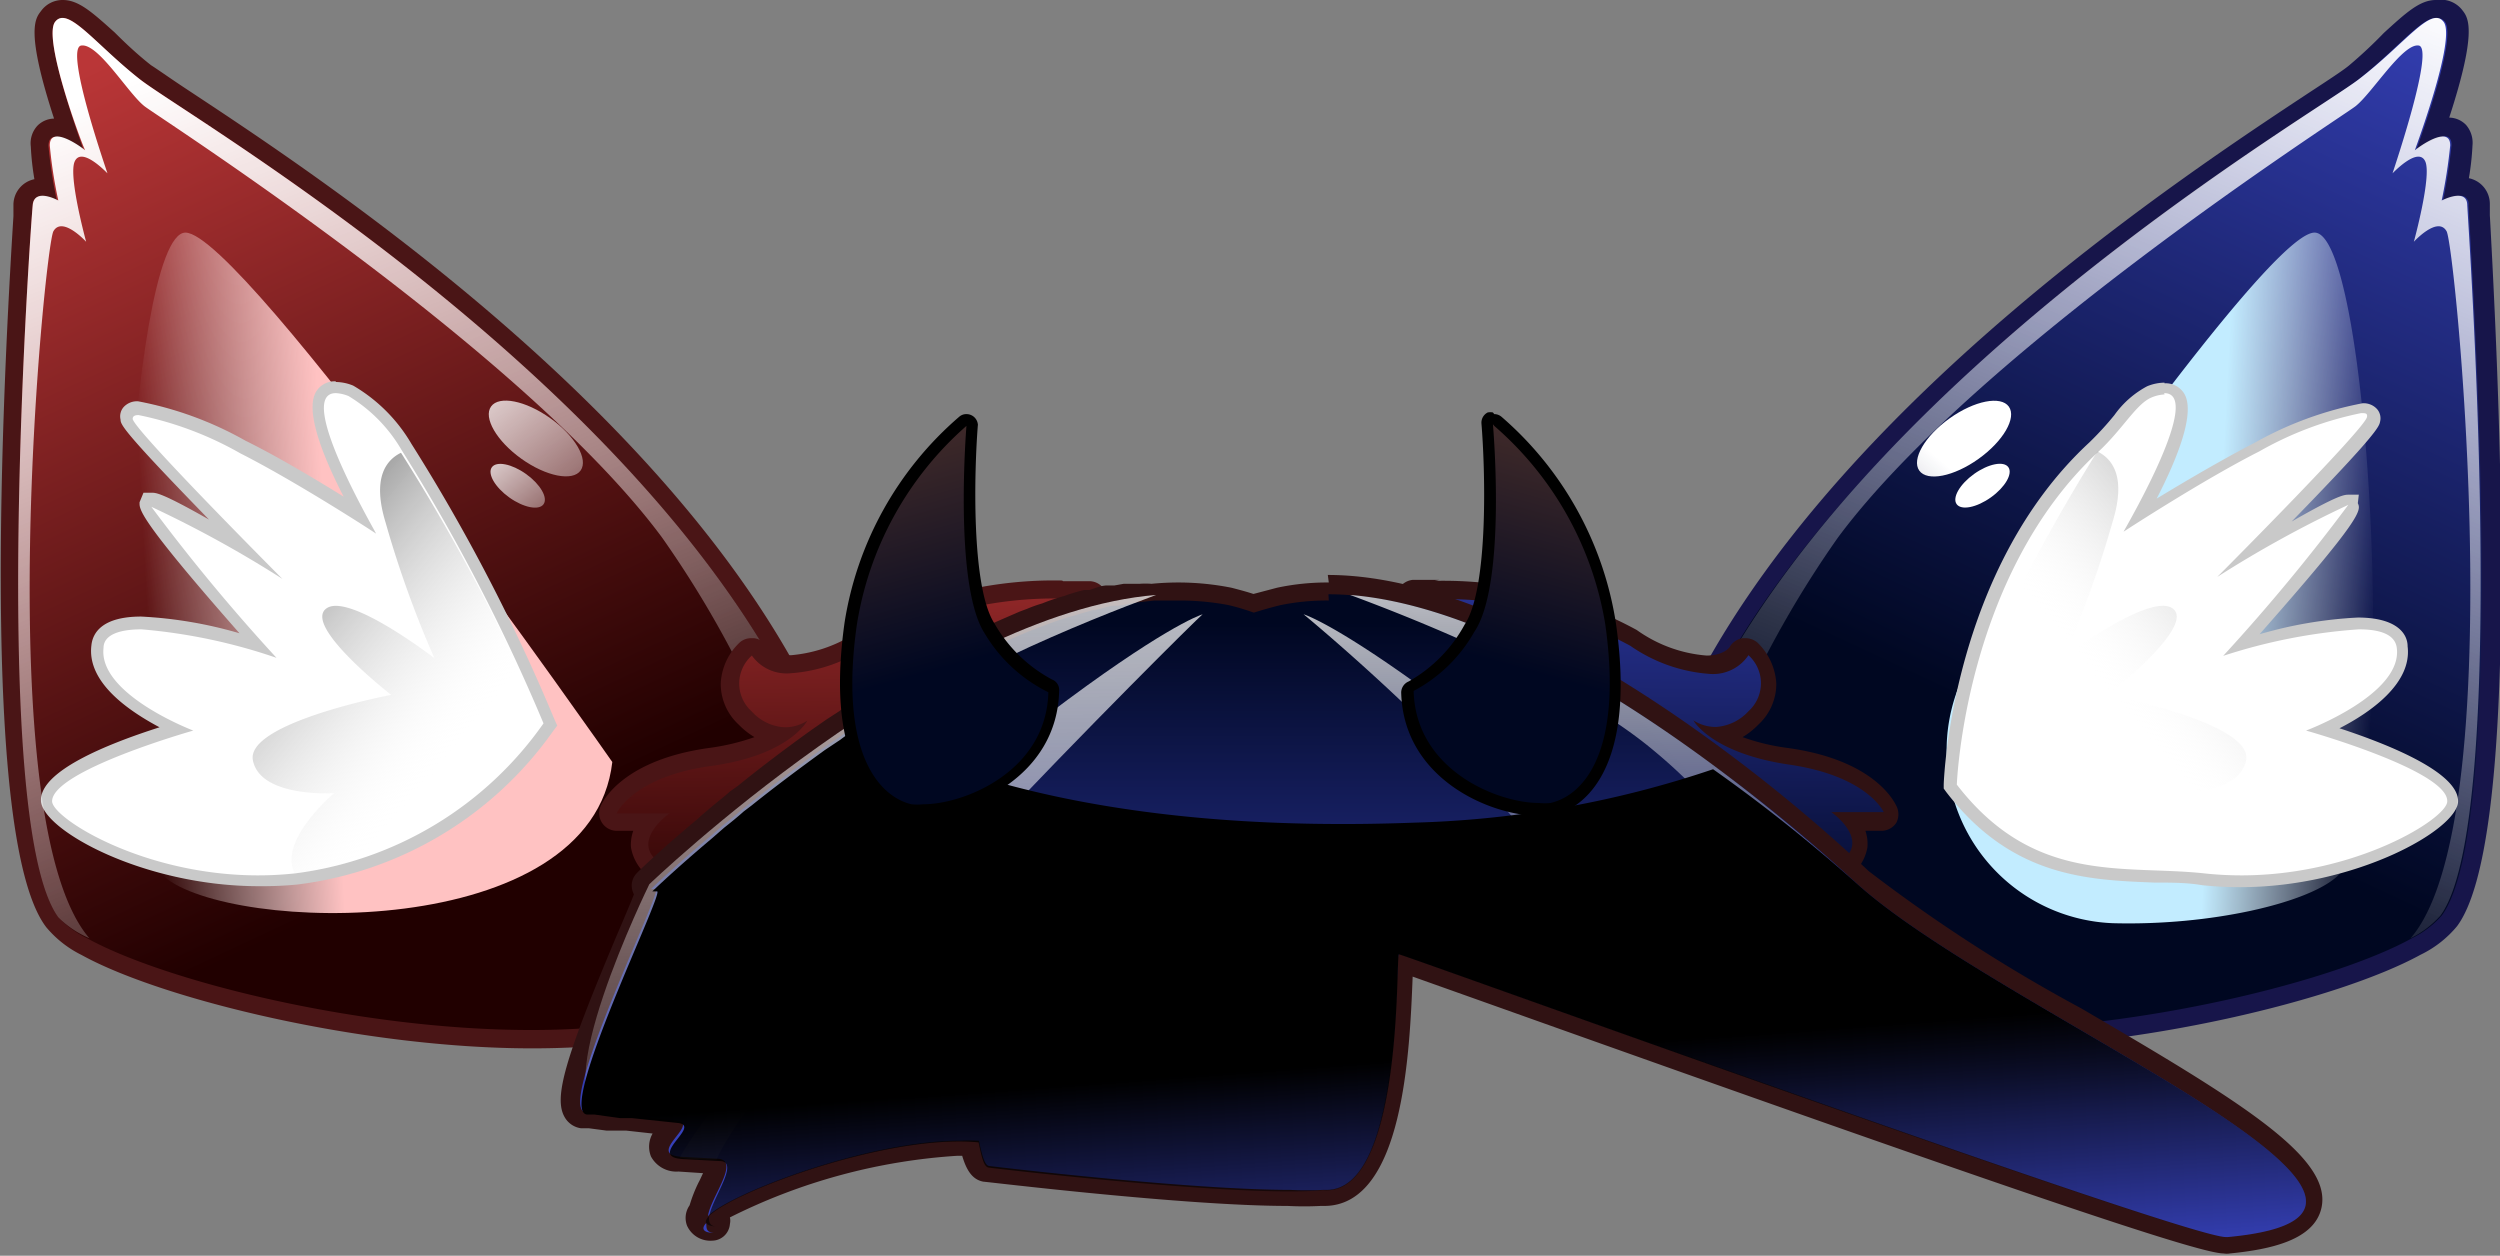 <svg xmlns="http://www.w3.org/2000/svg" xmlns:xlink="http://www.w3.org/1999/xlink" viewBox="0 0 76.31 38.33"><rect x="0" y="0" width="76.31" height="38.33" fill="#808080" stroke="none"/><defs><style>.cls-1{isolation:isolate;}.cls-2{fill:url(#linear-gradient);}.cls-3{fill:#17154a;}.cls-4{fill:url(#linear-gradient-2);}.cls-5{fill:#fff;}.cls-6{fill:#c9c9c9;}.cls-10,.cls-14,.cls-16,.cls-17,.cls-22,.cls-23,.cls-24,.cls-25,.cls-26,.cls-7,.cls-9{mix-blend-mode:overlay;}.cls-7{fill:url(#linear-gradient-3);}.cls-15,.cls-8{mix-blend-mode:multiply;}.cls-8{fill:url(#linear-gradient-4);}.cls-9{fill:url(#linear-gradient-5);}.cls-10{fill:url(#linear-gradient-6);}.cls-11{fill:url(#linear-gradient-7);}.cls-12{fill:#4a1516;}.cls-13{fill:url(#linear-gradient-8);}.cls-14{fill:url(#linear-gradient-9);}.cls-15{fill:url(#linear-gradient-10);}.cls-16{fill:url(#linear-gradient-11);}.cls-17{fill:url(#linear-gradient-12);}.cls-18{fill:url(#linear-gradient-13);}.cls-19{fill:url(#linear-gradient-14);}.cls-20{fill:#301213;}.cls-21{fill:url(#linear-gradient-15);}.cls-22{fill:url(#linear-gradient-16);}.cls-23{fill:url(#linear-gradient-17);}.cls-24{fill:url(#linear-gradient-18);}.cls-25{fill:url(#linear-gradient-19);}.cls-26{fill:url(#linear-gradient-20);}.cls-27{fill:url(#linear-gradient-21);}.cls-28{fill:url(#linear-gradient-22);}</style><linearGradient id="linear-gradient" x1="-1119.9" y1="24.52" x2="-1107.78" y2="48.04" gradientTransform="matrix(-1, 0.04, 0.04, 1, -1046.16, 19.46)" gradientUnits="userSpaceOnUse"><stop offset="0" stop-color="#3641ba"/><stop offset="1" stop-color="#000721"/></linearGradient><linearGradient id="linear-gradient-2" x1="-1113.23" y1="38.48" x2="-1118.1" y2="38.91" gradientTransform="matrix(-1, 0.04, 0.04, 1, -1046.83, 18.42)" gradientUnits="userSpaceOnUse"><stop offset="0" stop-color="#c2ecff"/><stop offset="1" stop-color="#fff" stop-opacity="0"/></linearGradient><linearGradient id="linear-gradient-3" x1="-1118.14" y1="24.64" x2="-1105.92" y2="52.51" gradientTransform="matrix(-1, 0.04, 0.04, 1, -1046.16, 19.46)" gradientUnits="userSpaceOnUse"><stop offset="0" stop-color="#fff"/><stop offset="1" stop-color="#fff" stop-opacity="0"/></linearGradient><linearGradient id="linear-gradient-4" x1="-1117.4" y1="37.29" x2="-1107.68" y2="44.81" gradientTransform="matrix(-1, 0.04, 0.04, 1, -1046.16, 19.46)" gradientUnits="userSpaceOnUse"><stop offset="0"/><stop offset="1" stop-color="#fff" stop-opacity="0"/></linearGradient><linearGradient id="linear-gradient-5" x1="-1108.18" y1="32.33" x2="-1101.89" y2="39.24" gradientTransform="matrix(-0.83, -0.55, -0.55, 0.83, -843.52, -624.79)" xlink:href="#linear-gradient-3"/><linearGradient id="linear-gradient-6" x1="-1107.58" y1="35" x2="-1103.94" y2="38.99" gradientTransform="matrix(-0.83, -0.55, -0.55, 0.83, -842.58, -624.84)" xlink:href="#linear-gradient-3"/><linearGradient id="linear-gradient-7" x1="13.61" y1="-17.79" x2="25.73" y2="5.73" gradientTransform="translate(-11.83 19.46) rotate(2.14)" gradientUnits="userSpaceOnUse"><stop offset="0" stop-color="#ba3637"/><stop offset="1" stop-color="#210000"/></linearGradient><linearGradient id="linear-gradient-8" x1="21.09" y1="-1.78" x2="15.56" y2="-1.29" gradientTransform="translate(-11.16 18.42) rotate(2.02)" gradientUnits="userSpaceOnUse"><stop offset="0" stop-color="#ffc2c2"/><stop offset="1" stop-color="#fff" stop-opacity="0"/></linearGradient><linearGradient id="linear-gradient-9" x1="15.37" y1="-17.67" x2="27.6" y2="10.2" gradientTransform="translate(-11.83 19.46) rotate(2.14)" xlink:href="#linear-gradient-3"/><linearGradient id="linear-gradient-10" x1="16.11" y1="-5.02" x2="25.83" y2="2.51" gradientTransform="translate(-11.83 19.46) rotate(2.14)" xlink:href="#linear-gradient-4"/><linearGradient id="linear-gradient-11" x1="25.34" y1="-9.97" x2="31.63" y2="-3.06" gradientTransform="translate(-4.97 -6.01) rotate(56.59)" xlink:href="#linear-gradient-3"/><linearGradient id="linear-gradient-12" x1="25.94" y1="-7.31" x2="29.57" y2="-3.32" gradientTransform="translate(-4.03 -4.96) rotate(56.59)" xlink:href="#linear-gradient-3"/><linearGradient id="linear-gradient-13" x1="25.87" y1="14.15" x2="26.1" y2="28.63" gradientTransform="matrix(1, 0, 0, 1, 0, 0)" xlink:href="#linear-gradient-7"/><linearGradient id="linear-gradient-14" x1="-1439.6" y1="14.15" x2="-1439.37" y2="28.63" gradientTransform="matrix(-1, 0, 0, 1, -1389.18, 0)" xlink:href="#linear-gradient"/><linearGradient id="linear-gradient-15" x1="44.01" y1="33.92" x2="44.01" y2="19.01" gradientTransform="matrix(1, 0, 0, 1, 0, 0)" xlink:href="#linear-gradient"/><linearGradient id="linear-gradient-16" x1="26.35" y1="11.15" x2="26.76" y2="37.33" gradientTransform="matrix(1, 0, 0, 1, 0, 0)" xlink:href="#linear-gradient-3"/><linearGradient id="linear-gradient-17" x1="28.48" y1="11.32" x2="28.92" y2="38.94" gradientTransform="matrix(1, 0, 0, 1, 0, 0)" xlink:href="#linear-gradient-3"/><linearGradient id="linear-gradient-18" x1="-1430.83" y1="14.1" x2="-1430.59" y2="29.43" gradientTransform="matrix(-1, 0, 0, 1, -1381.75, 0)" xlink:href="#linear-gradient-3"/><linearGradient id="linear-gradient-19" x1="-1426.46" y1="14.63" x2="-1426.22" y2="29.96" gradientTransform="matrix(-1, 0, 0, 1, -1381.75, 0)" xlink:href="#linear-gradient-3"/><linearGradient id="linear-gradient-20" x1="43.38" y1="26.64" x2="44.38" y2="40.04" gradientUnits="userSpaceOnUse"><stop offset="0.42"/><stop offset="1" stop-opacity="0"/></linearGradient><linearGradient id="linear-gradient-21" x1="26.81" y1="13.77" x2="28.68" y2="20.44" gradientUnits="userSpaceOnUse"><stop offset="0" stop-color="#3e2929"/><stop offset="1" stop-color="#000721"/></linearGradient><linearGradient id="linear-gradient-22" x1="-1070.28" y1="13.77" x2="-1068.41" y2="20.44" gradientTransform="matrix(-1, 0, 0, 1, -1021.98, 0)" xlink:href="#linear-gradient-21"/></defs><g class="cls-1"><g id="Layer_2" data-name="Layer 2"><g id="Layer_1-2" data-name="Layer 1"><path class="cls-2" d="M60.07,31.71c-3.52,0-8-.67-9.23-3.89-.71-1.81-.27-4.21,1.3-7.13C56.69,12.24,66.82,5.56,70.63,3c.62-.4,1.05-.69,1.24-.84.43-.34.81-.69,1.13-1,.61-.56,1-.94,1.4-.94a.53.53,0,0,1,.44.23c.13.17.41.54-.59,3.48a.91.91,0,0,1,.37-.09A.48.48,0,0,1,75,4a.53.53,0,0,1,.13.42,9.82,9.82,0,0,1-.17,1.26h.14a.53.53,0,0,1,.56.54l0,.35c.43,7,.89,19.12-.9,21.52a3,3,0,0,1-1,.77c-2.47,1.37-8.56,2.83-13.68,2.83Z"/><path class="cls-3" d="M74.39.55a.31.31,0,0,1,.24.12c.38.51-.82,3.74-.88,3.92a2.07,2.07,0,0,1,.87-.43c.13,0,.22.08.21.28a16.07,16.07,0,0,1-.26,1.68,1.39,1.39,0,0,1,.5-.14.24.24,0,0,1,.28.27c0,.53,1.32,18.82-.82,21.7a3,3,0,0,1-.91.69c-2.35,1.3-8.31,2.8-13.55,2.8-4.18,0-7.9-1-9-3.72-.64-1.61-.35-3.86,1.28-6.9C57.66,11,70.68,3.49,72,2.42c1.14-.9,1.9-1.87,2.35-1.87m0-.55c-.49,0-.92.4-1.58,1A14.26,14.26,0,0,1,71.7,2c-.18.15-.64.45-1.22.83-3.83,2.53-14,9.24-18.58,17.75-1.61,3-2,5.47-1.32,7.36,1,2.66,4.31,4.07,9.49,4.07s11.31-1.49,13.82-2.87A3.31,3.31,0,0,0,75,28.27c1.84-2.47,1.39-14.65,1-21.7,0-.19,0-.3,0-.34a.8.8,0,0,0-.64-.79,8.23,8.23,0,0,0,.11-1,.83.83,0,0,0-.2-.63.73.73,0,0,0-.51-.22c.87-2.67.58-3.05.4-3.28A.82.82,0,0,0,74.39,0Z"/><path class="cls-4" d="M64.5,28.18a5.28,5.28,0,0,1-4.13-8.3c3.52-5,9.11-12.78,10.28-12.78,1.74,0,2.63,17.9.69,19.65C70.44,27.57,67.47,28.26,64.5,28.18Z"/><path class="cls-5" d="M68.4,26.9a11.17,11.17,0,0,1-1.14-.06c-.48-.05-1-.07-1.46-.09-2.1-.07-4.27-.15-6.22-2.69l0,0V24c0-.07.28-6.5,4.38-10.31.31-.29.56-.59.79-.85A2.69,2.69,0,0,1,65.6,12a1.28,1.28,0,0,1,.46-.1.48.48,0,0,1,.45.24c.36.62-.56,2.5-1.17,3.62,1.46-.92,2.65-1.61,3.54-2.06a10.46,10.46,0,0,1,3.19-1.19.41.41,0,0,1,.31.11l.06.07v.16c0,.12-.08.35-3.6,3.94,2.17-1.29,2.66-1.48,2.83-1.48h.14l.07.15c0,.11.09.32-3.42,4.29A14.44,14.44,0,0,1,72,19c.83,0,1.28.24,1.34.72.15,1.19-1.54,2.13-2.4,2.52,1.36.41,4,1.31,3.94,2.19,0,.69-2.92,2.44-6.47,2.44Z"/><path class="cls-6" d="M66.06,12c1.22,0-1.12,4-1.24,4.23.15-.1,2.48-1.61,4.14-2.45a10.49,10.49,0,0,1,3.11-1.17c.13,0,.2,0,.18.12-.08.37-4.31,4.62-4.57,4.88a34.67,34.67,0,0,1,4-2.2s0,0,0,0a57.73,57.73,0,0,1-3.82,4.61A17.05,17.05,0,0,1,72,19.21c.64,0,1.11.15,1.16.57.18,1.42-2.77,2.52-2.77,2.52s4.34,1.22,4.31,2.16c0,.52-2.78,2.26-6.29,2.26a10.65,10.65,0,0,1-1.12-.06c-2.47-.27-5.19.36-7.56-2.71,0,0,.23-6.38,4.33-10.17.75-.7,1.15-1.46,1.62-1.65a1.17,1.17,0,0,1,.39-.09m0-.36a1.43,1.43,0,0,0-.53.11,2.89,2.89,0,0,0-1,.88,9.51,9.51,0,0,1-.77.84c-4.16,3.85-4.43,10.16-4.44,10.43v.13l.08.11c2,2.6,4.32,2.68,6.36,2.76.5,0,1,0,1.45.08a11.12,11.12,0,0,0,1.16.06c3.52,0,6.62-1.75,6.65-2.61s-2-1.71-3.62-2.24c.94-.48,2.22-1.37,2.08-2.5,0-.4-.35-.88-1.52-.88a12.92,12.92,0,0,0-3,.51c3.16-3.58,3.1-3.78,3-4L72,15.1l-.31,0h0c-.13,0-.31,0-1.74.82,2.62-2.69,2.67-2.9,2.7-3.05a.43.43,0,0,0-.09-.38.55.55,0,0,0-.45-.18,10.85,10.85,0,0,0-3.28,1.2c-.56.29-1.5.8-3,1.71.67-1.3,1.17-2.62.85-3.19a.66.66,0,0,0-.61-.33Z"/><path class="cls-7" d="M51.1,27.72a31.56,31.56,0,0,1,5-11.31C60.32,10.72,71.39,3.63,71.89,3.25s1.45-1.94,1.94-1.86-.74,3.71-.8,3.9c.1-.1.8-.81,1-.36s-.35,2.45-.35,2.45.73-.8,1-.32,2,18-1.1,21.58a3,3,0,0,0,.91-.69c2.14-2.88.84-21.17.82-21.7s-.78-.13-.78-.13a16.07,16.07,0,0,0,.26-1.68c0-.66-1,.07-1.08.15.06-.18,1.26-3.41.88-3.92S73.41,1.34,72,2.42,57.66,11,52.38,20.82C50.75,23.86,50.46,26.11,51.1,27.72Z"/><path class="cls-8" d="M59.72,22.12a10.94,10.94,0,0,0,7.56,4.54c.53-1-1.2-2.45-1.2-2.45s2.25.15,2.48-1-4.22-2-4.22-2,2.65-2.06,2-2.62S63,20.05,63,20.05a32,32,0,0,0,1.49-4.14c.41-1.34,0-1.9-.47-2.13A57.33,57.33,0,0,0,59.72,22.12Z"/><ellipse class="cls-9" cx="59.95" cy="13.39" rx="1.68" ry="0.76" transform="translate(3.39 37.35) rotate(-35.55)"/><ellipse class="cls-10" cx="60.51" cy="14.83" rx="0.97" ry="0.44" transform="translate(2.66 37.94) rotate(-35.55)"/><path class="cls-11" d="M16.24,31.71c-5.12,0-11.21-1.46-13.68-2.83a3,3,0,0,1-1-.77C-.23,25.71.23,13.6.66,6.59l0-.35a.53.53,0,0,1,.56-.54h.14a9.82,9.82,0,0,1-.17-1.26A.53.53,0,0,1,1.34,4a.48.48,0,0,1,.35-.14A.91.91,0,0,1,2.06,4C1.06,1,1.34.67,1.46.51A.55.55,0,0,1,1.91.27c.39,0,.79.38,1.4.94.32.3.7.65,1.13,1,.19.15.62.44,1.24.84,3.81,2.52,13.94,9.2,18.49,17.65,1.57,2.92,2,5.32,1.3,7.13C24.22,31,19.76,31.71,16.24,31.71Z"/><path class="cls-12" d="M1.92.55c.45,0,1.21,1,2.35,1.87C5.63,3.49,18.65,11,23.93,20.82c1.63,3,1.92,5.29,1.28,6.9-1.07,2.77-4.79,3.72-9,3.72-5.24,0-11.2-1.5-13.55-2.8A3,3,0,0,1,1.78,28C-.36,25.07.94,6.78,1,6.25A.24.24,0,0,1,1.24,6a1.39,1.39,0,0,1,.5.14,13.62,13.62,0,0,1-.26-1.68c0-.2.08-.28.21-.28a2.07,2.07,0,0,1,.87.43C2.5,4.41,1.3,1.18,1.68.67A.31.31,0,0,1,1.92.55m0-.55h0a.81.81,0,0,0-.67.34c-.18.23-.47.61.4,3.28a.73.73,0,0,0-.51.22.79.79,0,0,0-.2.63,8.23,8.23,0,0,0,.11,1,.8.8,0,0,0-.64.79s0,.15,0,.34c-.44,7-.89,19.23,1,21.7a3.31,3.31,0,0,0,1.08.85C4.93,30.5,11.08,32,16.24,32s8.45-1.41,9.49-4.07c.73-1.89.29-4.36-1.32-7.36C19.83,12.05,9.66,5.34,5.83,2.81c-.58-.38-1-.68-1.22-.82-.42-.33-.79-.68-1.11-1C2.84.4,2.41,0,1.92,0Z"/><path class="cls-13" d="M18.69,23.26S7.4,7.1,5.66,7.1,3,25,5,26.75,18.06,28.78,18.69,23.26Z"/><path class="cls-5" d="M7.91,26.9c-3.55,0-6.44-1.75-6.47-2.44,0-.88,2.58-1.78,3.94-2.19-.86-.39-2.55-1.33-2.4-2.52C3,19.27,3.49,19,4.32,19a14.44,14.44,0,0,1,3.54.68c-3.51-4-3.45-4.18-3.42-4.29l0-.13.17,0c.17,0,.66.19,2.83,1.48C4,13.16,3.9,12.93,3.88,12.81l0-.08.07-.15a.41.41,0,0,1,.31-.11,10.46,10.46,0,0,1,3.19,1.19c.89.45,2.08,1.14,3.54,2.06-.61-1.12-1.53-3-1.17-3.62a.48.48,0,0,1,.45-.24,1.28,1.28,0,0,1,.46.1,4.69,4.69,0,0,1,1.7,1.71A59.15,59.15,0,0,1,16.76,22l0,.1-.07.09a11.07,11.07,0,0,1-7.68,4.61A11.17,11.17,0,0,1,7.91,26.9Z"/><path class="cls-6" d="M10.25,12a1.17,1.17,0,0,1,.39.09,4.65,4.65,0,0,1,1.62,1.65,57.33,57.33,0,0,1,4.33,8.34A10.94,10.94,0,0,1,9,26.66a10.65,10.65,0,0,1-1.12.06c-3.51,0-6.27-1.74-6.29-2.26,0-.94,4.31-2.16,4.31-2.16S3,21.2,3.16,19.78c0-.42.52-.57,1.16-.57a17.05,17.05,0,0,1,4.12.87,57.73,57.73,0,0,1-3.82-4.61s0,0,0,0a34.67,34.67,0,0,1,4,2.2c-.26-.26-4.49-4.51-4.57-4.88,0-.08.05-.12.18-.12a10.49,10.49,0,0,1,3.11,1.17c1.66.84,4,2.35,4.14,2.45C11.37,16.06,9,12,10.25,12m0-.36h0a.66.66,0,0,0-.61.33c-.32.57.18,1.89.85,3.19-1.47-.91-2.41-1.42-3-1.71a10.72,10.72,0,0,0-3.27-1.2.55.55,0,0,0-.45.18.43.43,0,0,0-.09.38c0,.15.08.36,2.7,3.05-1.44-.82-1.62-.82-1.75-.82H4.38l-.12.29c0,.21-.11.41,3.05,4a12.92,12.92,0,0,0-3-.51c-1.17,0-1.48.48-1.52.88-.14,1.13,1.14,2,2.08,2.5-1.66.53-3.65,1.35-3.62,2.24s3.13,2.61,6.65,2.61A11.12,11.12,0,0,0,9.07,27a11.24,11.24,0,0,0,7.81-4.68l.13-.17-.09-.2a56.26,56.26,0,0,0-4.36-8.4,4.94,4.94,0,0,0-1.78-1.78,1.43,1.43,0,0,0-.53-.11Z"/><path class="cls-14" d="M25.21,27.72a31.56,31.56,0,0,0-5-11.31C16,10.72,4.92,3.63,4.42,3.25S3,1.31,2.48,1.39s.74,3.71.8,3.9c-.1-.1-.8-.81-1-.36s.35,2.45.35,2.45-.73-.8-1-.32-2,18,1.1,21.58A3,3,0,0,1,1.78,28C-.36,25.07.94,6.78,1,6.25s.78-.13.78-.13a13.62,13.62,0,0,1-.26-1.68c0-.66,1,.07,1.08.15C2.5,4.41,1.3,1.18,1.68.67s1.22.67,2.59,1.75S18.65,11,23.93,20.82C25.56,23.86,25.85,26.11,25.21,27.72Z"/><path class="cls-15" d="M16.59,22.12A10.94,10.94,0,0,1,9,26.66c-.53-1,1.2-2.45,1.2-2.45s-2.25.15-2.48-1,4.22-2,4.22-2-2.65-2.06-2-2.62,3.32,1.5,3.32,1.5a32,32,0,0,1-1.49-4.14c-.41-1.34,0-1.9.47-2.13A57.33,57.33,0,0,1,16.59,22.12Z"/><ellipse class="cls-16" cx="16.36" cy="13.39" rx="0.76" ry="1.68" transform="translate(-4.05 18.91) rotate(-54.45)"/><ellipse class="cls-17" cx="15.8" cy="14.83" rx="0.44" ry="0.97" transform="translate(-5.45 19.06) rotate(-54.45)"/><path class="cls-18" d="M20.62,26.8a.67.67,0,0,1-.3-.06c-.5-.23-.77-.53-.8-.9a1.11,1.11,0,0,1,.24-.75h-.94a.28.28,0,0,1-.23-.13.25.25,0,0,1,0-.25c0-.06.58-1.26,3.1-1.61a5.46,5.46,0,0,0,2-.62,1.91,1.91,0,0,1-1-.55,1.47,1.47,0,0,1-.47-1.07,1.57,1.57,0,0,1,.48-1,.27.27,0,0,1,.19-.08h0a.25.25,0,0,1,.2.14,1.07,1.07,0,0,0,.95.4,4.73,4.73,0,0,0,2.27-.82,12,12,0,0,1,6-1.47c.49,0,.78,0,.78,0a.27.27,0,0,1,.24.19.28.28,0,0,1-.09.3c-1.08.84-10.63,8.27-12.71,8.27Z"/><path class="cls-12" d="M32.39,18.29c.48,0,.77,0,.77,0s-10.5,8.21-12.54,8.21a.5.5,0,0,1-.19,0c-1.44-.66,0-1.67,0-1.67H18.82s.49-1.12,2.89-1.45S24.64,22,24.64,22a1.28,1.28,0,0,1-.69.2,1.45,1.45,0,0,1-1-.48,1.14,1.14,0,0,1,0-1.71,1.3,1.3,0,0,0,1.19.54,4.79,4.79,0,0,0,2.41-.86,11.87,11.87,0,0,1,5.87-1.42m0-.55h0a12.31,12.31,0,0,0-6.15,1.5,4.3,4.3,0,0,1-2.13.78c-.53,0-.7-.24-.72-.27a.59.59,0,0,0-.4-.25h-.08a.53.53,0,0,0-.36.13A1.84,1.84,0,0,0,22,20.86a1.69,1.69,0,0,0,.55,1.26,2.28,2.28,0,0,0,.48.38,6.83,6.83,0,0,1-1.38.33c-2.62.36-3.25,1.62-3.31,1.76a.54.54,0,0,0,.5.77h.49a1.24,1.24,0,0,0-.07.51,1.43,1.43,0,0,0,1,1.12,1.08,1.08,0,0,0,.42.08c2.12,0,11.1-6.94,12.88-8.33a.55.55,0,0,0-.29-1s-.32,0-.82,0Z"/><path class="cls-19" d="M55.67,26.8C53.59,26.8,44,19.37,43,18.53a.29.29,0,0,1-.1-.3A.28.28,0,0,1,43.1,18s.3,0,.79,0a12.05,12.05,0,0,1,6,1.47,4.69,4.69,0,0,0,2.27.82,1.07,1.07,0,0,0,1-.4.25.25,0,0,1,.19-.14h0a.24.24,0,0,1,.18.07,1.52,1.52,0,0,1,.48,1,1.43,1.43,0,0,1-.47,1.07,1.84,1.84,0,0,1-1,.55,5.59,5.59,0,0,0,2,.62c2.51.35,3.07,1.55,3.1,1.6a.29.29,0,0,1,0,.26.26.26,0,0,1-.23.13h-.94a1.07,1.07,0,0,1,.25.75,1.17,1.17,0,0,1-.8.9A.7.7,0,0,1,55.67,26.8Z"/><path class="cls-20" d="M43.89,18.29a11.85,11.85,0,0,1,5.87,1.42,4.85,4.85,0,0,0,2.42.86A1.3,1.3,0,0,0,53.37,20a1.15,1.15,0,0,1,0,1.71,1.47,1.47,0,0,1-1,.48,1.27,1.27,0,0,1-.68-.2s.54,1,2.93,1.35,2.88,1.45,2.88,1.45h-1.6s1.44,1,0,1.67a.54.54,0,0,1-.19,0c-2.05,0-12.54-8.21-12.54-8.21s.29,0,.76,0m0-.55c-.49,0-.8,0-.81,0a.57.57,0,0,0-.48.39.55.55,0,0,0,.19.59c1.78,1.39,10.75,8.33,12.88,8.33a1.16,1.16,0,0,0,.42-.08A1.41,1.41,0,0,0,57,25.87a1.24,1.24,0,0,0-.06-.51h.48a.55.55,0,0,0,.46-.24.56.56,0,0,0,0-.53c-.07-.14-.69-1.4-3.32-1.76a6.55,6.55,0,0,1-1.37-.33,2.28,2.28,0,0,0,.48-.38,1.69,1.69,0,0,0,.55-1.26,1.89,1.89,0,0,0-.57-1.24.57.57,0,0,0-.37-.14h-.09a.56.56,0,0,0-.4.28s-.18.25-.7.25a4.24,4.24,0,0,1-2.13-.78,12.35,12.35,0,0,0-6.16-1.5Z"/><path class="cls-21" d="M67.9,38.05c-.88,0-11-3.57-21.84-7.43-1.43-.51-2.63-.94-3.17-1.12,0,.1,0,.23,0,.39-.08,2-.27,6.72-2.43,6.72h-.14c-.23,0-.58,0-1,0-3.1,0-9.17-.72-9.22-.72s-.35-.16-.5-.8h-.38a17.48,17.48,0,0,0-7.32,2.09.27.27,0,0,1,.16.26.28.28,0,0,1-.29.25h0c-.11,0-.44,0-.54-.29a.38.38,0,0,1,.08-.4,3.59,3.59,0,0,1,.28-.71,2.35,2.35,0,0,0,.25-.69h-.37c-.25,0-.49,0-.74,0s-.47,0-.6-.31.09-.54.26-.76l0-.05c-.47,0-.87-.08-1.24-.13l-.3,0-.31,0L18,34.2l-.21,0a.43.43,0,0,1-.33-.22c-.29-.53.28-2.12,1.61-5.25.24-.59.5-1.19.59-1.47a.21.21,0,0,1-.07-.13.27.27,0,0,1,0-.26s.7-.67,1.82-1.62l.14-.12.26-.22.59-.49.25-.19c.63-.51,1.38-1.08,2.23-1.69l.48-.33.34-.23.21-.14.74-.49.55-.33.07-.06.52-.3.61-.35.24-.13.38-.21.14-.07c.24-.13.47-.25.72-.36.42-.21.86-.4,1.29-.57l.24-.1a4.28,4.28,0,0,1,.46-.17l.67-.23c.21-.07.42-.13.64-.18h0l.14,0a3.68,3.68,0,0,1,.48-.12l.22-.05.54-.1.2,0,.38,0c.26,0,.53,0,.8,0A7.46,7.46,0,0,1,37.5,18c.27.07.52.14.75.22A7.81,7.81,0,0,1,39,18a6.84,6.84,0,0,1,1.53-.16c4,0,8.62,2.85,11.84,5.23a53.67,53.67,0,0,1,4.51,3.75,48.57,48.57,0,0,0,6.5,4.21c4.69,2.73,7.51,4.48,7.22,5.8-.14.65-1,1-2.61,1.18Z"/><path class="cls-20" d="M40.55,18.14c3.84,0,8.39,2.73,11.68,5.17A49.16,49.16,0,0,1,56.71,27C61.18,31,76.15,37,68,37.76c0,0,0,0-.06,0-1.26,0-25.11-8.65-25.24-8.65h0c-.14,0,.15,7.21-2.21,7.21h-.11a9.86,9.86,0,0,1-1,0c-3.07,0-9.06-.71-9.19-.73s-.21-.3-.31-.77a5.74,5.74,0,0,0-.6,0c-2.81,0-7,1.61-7.67,2.3.07-.56,1-1.7.31-1.75l-1.12-.06c-1.11-.07.57-1-.13-1.1l-1.42-.15-.36,0-.79-.11-.23,0c-.91-.14,2.35-6.75,2.15-6.81l-.07,0-.08,0s.68-.66,1.81-1.61l.39-.34c.19-.15.39-.31.59-.49l.25-.19c.66-.53,1.42-1.1,2.22-1.68l.48-.32a3.88,3.88,0,0,1,.33-.23l.2-.13.75-.5c.17-.11.35-.22.54-.32l.1-.07.55-.33c.25-.16.52-.29.78-.44l.52-.28c.23-.12.46-.24.7-.35.43-.21.86-.39,1.28-.57l.25-.1.43-.16c.22-.08.45-.16.67-.22l.62-.18a.11.11,0,0,1,.08,0,5.54,5.54,0,0,1,.55-.14l.19,0,.54-.1.55-.06.78,0a8,8,0,0,1,1.48.14,7,7,0,0,1,.77.23h0c.26-.08.53-.16.82-.23a7.05,7.05,0,0,1,1.47-.14m-19,19c0,.17,0,.28.22.3-.33,0-.38-.14-.22-.3m19-19.55h0a7.3,7.3,0,0,0-1.58.16l-.72.19c-.21-.07-.44-.13-.67-.19a8.33,8.33,0,0,0-2.44-.12,2.6,2.6,0,0,0-.37,0l-.19,0-.29,0-.28.05-.15,0H33.8c-.18,0-.36.08-.55.14l-.16,0q-.3.07-.6.18a6,6,0,0,0-.68.23,4,4,0,0,0-.45.16l-.24.09c-.41.18-.87.37-1.33.6-.25.11-.5.24-.73.36l-.12.07-.4.22-.21.11-.59.33-.55.33-.11.08-.53.31-.76.51a.91.91,0,0,0-.16.11l-.4.26-.46.32q-1.29.93-2.25,1.71l-.24.17c-.14.13-.26.22-.37.31l-.24.2-.27.23-.12.11c-1.14.95-1.82,1.61-1.84,1.64a.54.54,0,0,0-.15.47.64.64,0,0,0,.06.18c-.12.31-.34.82-.54,1.29-1.57,3.73-1.91,4.91-1.58,5.5a.68.68,0,0,0,.51.35l.12,0,.12,0,.53.07.26,0h.07l.27,0,.81.09a.81.81,0,0,0-.05.7.88.88,0,0,0,.84.46l.75.05c-.05.1-.09.2-.13.27a4.33,4.33,0,0,0-.28.71.67.67,0,0,0-.08.62.78.78,0,0,0,.77.46h0a.55.55,0,0,0,.54-.51.46.46,0,0,0,0-.2,18,18,0,0,1,6.93-1.88h.16c.13.44.31.73.65.79.09,0,6.14.74,9.29.74a9.62,9.62,0,0,0,1,0h.11c2.42,0,2.61-4.72,2.7-7v0l2.81,1c15.23,5.43,21.17,7.45,21.94,7.45a.6.6,0,0,0,.2,0c1.21-.12,2.57-.4,2.79-1.39.34-1.53-2.43-3.23-7.35-6.1a48.19,48.19,0,0,1-6.47-4.18,49.72,49.72,0,0,0-4.51-3.76c-3.26-2.41-8-5.28-12-5.28Z"/><path class="cls-22" d="M35.29,18.16c-2.11.78-6.76,2.64-9.28,4.76-2.1,1.78-7,10-7.5,11.07-2-.25,1.31-7,1.31-7S28.45,18.71,35.29,18.16Z"/><path class="cls-23" d="M36.71,18.75c-.34.28-13.23,13.08-14.84,16.64-.38,0-.76,0-1.12-.06C21.63,33.67,29.66,23.58,32,21.8,35.41,19.22,36.58,18.79,36.71,18.75Z"/><path class="cls-24" d="M41.21,18.16c2.11.78,6.76,2.64,9.28,4.76a15.9,15.9,0,0,1,3.78,4.56A11.23,11.23,0,0,0,56.68,27S48.05,18.71,41.21,18.16Z"/><path class="cls-25" d="M39.79,18.75c.34.28,6.84,5.68,8.44,9.24l1.12-.07A19.14,19.14,0,0,0,44.5,21.8C41.09,19.22,39.92,18.79,39.79,18.75Z"/><path class="cls-26" d="M68,37.76c-.09.46-25.2-8.64-25.3-8.63s.16,7.43-2.32,7.2c-2.48.23-10.05-.67-10.2-.69s-.21-.3-.31-.77c-3.4-.33-9.84,2.45-8,2.57-.83-.06.94-2,.09-2l-1.12-.06c-1.11-.07.57-1-.13-1.1l-1.42-.15-.36,0-.79-.11-.23,0c-.91-.14,2.35-6.75,2.15-6.81l-.07,0-.08,0s.68-.66,1.81-1.61l.39-.34c.19-.15.39-.31.59-.49l.25-.19c.66-.53,1.42-1.1,2.22-1.68l.48-.32a3.88,3.88,0,0,1,.33-.23l.2-.13c3,1.56,8.27,3.22,17,2.89a31,31,0,0,0,9.11-1.63A49.16,49.16,0,0,1,56.71,27C61.19,31,76.15,37,68,37.76Z"/><path class="cls-27" d="M28.16,24.72a1.59,1.59,0,0,1-.4,0c-.59-.13-2.47-.94-1.81-5.65a10.26,10.26,0,0,1,3.44-6.22.15.15,0,0,1,.11,0l.08,0a.17.17,0,0,1,.09.17s-.38,4.83.54,6.24A4.74,4.74,0,0,0,32.05,21a.18.18,0,0,1,.11.16c-.06,2.54-2.64,3.59-4,3.59Z"/><path d="M29.5,13h0m0,0s-.4,4.87.56,6.34A4.65,4.65,0,0,0,32,21.13c-.06,2.42-2.57,3.42-3.82,3.42a1.79,1.79,0,0,1-.36,0c-1-.24-2.21-1.59-1.67-5.45A10.18,10.18,0,0,1,29.5,13m0-.36h0a.33.33,0,0,0-.22.08A10.42,10.42,0,0,0,25.78,19c-.68,4.85,1.31,5.7,1.94,5.84a2,2,0,0,0,.44,0c1.42,0,4.11-1.1,4.17-3.76a.34.34,0,0,0-.22-.34,4.41,4.41,0,0,1-1.75-1.7c-.73-1.11-.62-4.73-.51-6.09V13a.35.35,0,0,0-.35-.36Zm0,.71Z"/><path class="cls-28" d="M47,24.72c-1.36,0-3.94-1-4-3.59a.16.16,0,0,1,.11-.16A4.74,4.74,0,0,0,44.9,19.2c.92-1.41.54-6.19.54-6.24a.17.17,0,0,1,.09-.17l.08,0a.15.15,0,0,1,.11,0A10.26,10.26,0,0,1,49.16,19c.65,4.71-1.22,5.52-1.81,5.65A1.59,1.59,0,0,1,47,24.72Z"/><path d="M45.61,13A10.18,10.18,0,0,1,49,19.06c.54,3.86-.64,5.21-1.67,5.45a1.79,1.79,0,0,1-.36,0c-1.25,0-3.76-1-3.82-3.42A4.6,4.6,0,0,0,45,19.29c1-1.47.57-6.34.57-6.34m0-.36a.42.42,0,0,0-.16,0,.35.35,0,0,0-.19.34c.11,1.33.23,5-.51,6.13A4.41,4.41,0,0,1,43,20.8a.37.37,0,0,0-.23.34c.07,2.66,2.76,3.76,4.18,3.76a2,2,0,0,0,.44,0c.63-.14,2.62-1,1.94-5.84a10.45,10.45,0,0,0-3.5-6.34.35.35,0,0,0-.22-.08Z"/></g></g></g></svg>